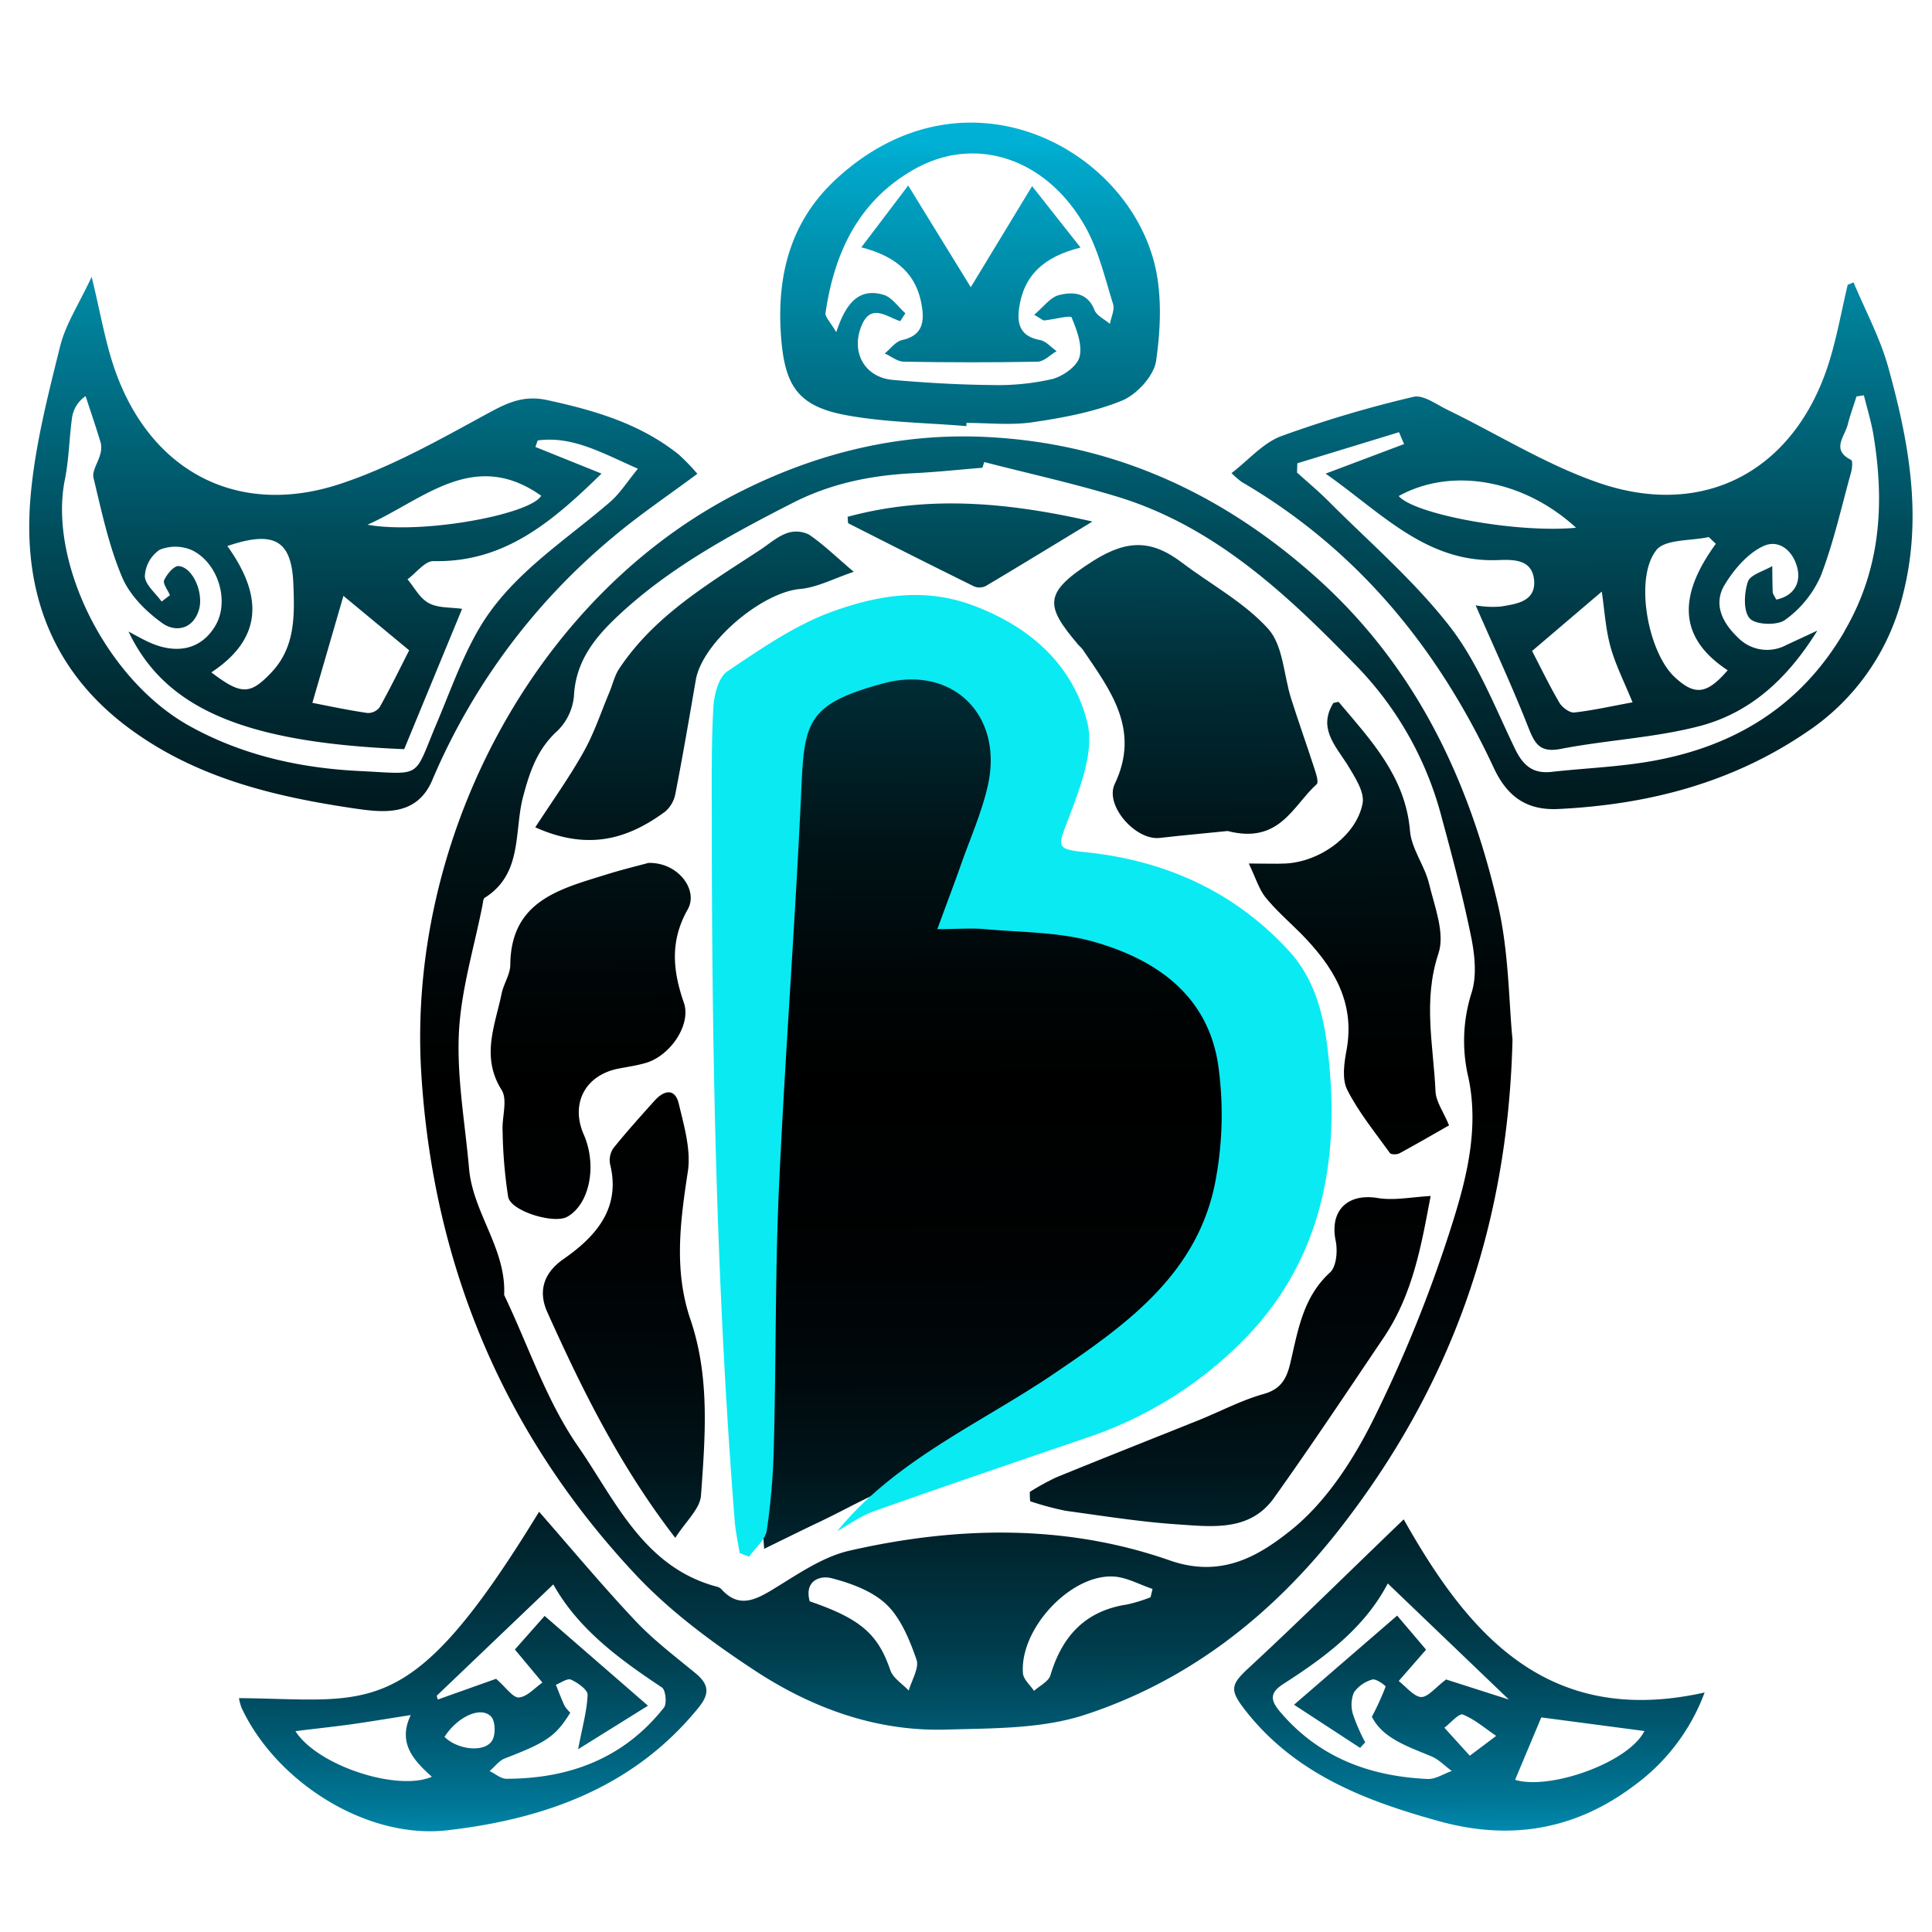 <svg id="Layer_1" data-name="Layer 1" xmlns="http://www.w3.org/2000/svg" xmlns:xlink="http://www.w3.org/1999/xlink" viewBox="0 0 380 380"><defs><style>.cls-1{fill:url(#linear-gradient);}.cls-2{fill:url(#linear-gradient-2);}.cls-3{fill:url(#linear-gradient-3);}.cls-4{fill:url(#linear-gradient-4);}.cls-5{fill:url(#linear-gradient-5);}.cls-6{fill:url(#linear-gradient-6);}.cls-7{fill:url(#linear-gradient-7);}.cls-8{fill:url(#linear-gradient-8);}.cls-9{fill:url(#linear-gradient-9);}.cls-10{fill:url(#linear-gradient-10);}.cls-11{fill:url(#linear-gradient-11);}.cls-12{fill:url(#linear-gradient-12);}.cls-13{fill:url(#linear-gradient-13);}.cls-14{fill:url(#linear-gradient-14);}.cls-15{fill:url(#linear-gradient-15);}.cls-16{fill:none;}.cls-17{fill:#0aeaf3;}</style><linearGradient id="linear-gradient" x1="189.05" y1="8.67" x2="191.05" y2="393.33" gradientUnits="userSpaceOnUse"><stop offset="0.05" stop-color="#00b1d5"/><stop offset="0.06" stop-color="#00a8cb"/><stop offset="0.16" stop-color="#00768e"/><stop offset="0.25" stop-color="#004c5b"/><stop offset="0.33" stop-color="#002b34"/><stop offset="0.41" stop-color="#001317"/><stop offset="0.48" stop-color="#000506"/><stop offset="0.53"/><stop offset="0.62" stop-color="#000203"/><stop offset="0.68" stop-color="#00090c"/><stop offset="0.73" stop-color="#00151b"/><stop offset="0.77" stop-color="#002630"/><stop offset="0.82" stop-color="#003c4c"/><stop offset="0.86" stop-color="#00576f"/><stop offset="0.9" stop-color="#007797"/><stop offset="0.93" stop-color="#009cc6"/><stop offset="0.97" stop-color="#00c5fa"/><stop offset="0.97" stop-color="#00c9ff"/></linearGradient><linearGradient id="linear-gradient-2" x1="308.72" y1="8.04" x2="310.72" y2="392.71" xlink:href="#linear-gradient"/><linearGradient id="linear-gradient-3" x1="70.98" y1="9.28" x2="72.98" y2="393.95" xlink:href="#linear-gradient"/><linearGradient id="linear-gradient-4" x1="287.34" y1="8.15" x2="289.34" y2="392.82" xlink:href="#linear-gradient"/><linearGradient id="linear-gradient-5" x1="91.29" y1="9.17" x2="93.29" y2="393.84" xlink:href="#linear-gradient"/><linearGradient id="linear-gradient-6" x1="190.54" y1="8.66" x2="192.54" y2="393.32" xlink:href="#linear-gradient"/><linearGradient id="linear-gradient-7" x1="196.92" y1="8.63" x2="198.92" y2="393.29" xlink:href="#linear-gradient"/><linearGradient id="linear-gradient-8" x1="232.61" y1="8.44" x2="234.61" y2="393.11" xlink:href="#linear-gradient"/><linearGradient id="linear-gradient-9" x1="115.23" y1="9.05" x2="117.23" y2="393.72" xlink:href="#linear-gradient"/><linearGradient id="linear-gradient-10" x1="121.31" y1="9.02" x2="123.31" y2="393.68" xlink:href="#linear-gradient"/><linearGradient id="linear-gradient-11" x1="240.64" y1="8.4" x2="242.64" y2="393.06" xlink:href="#linear-gradient"/><linearGradient id="linear-gradient-12" x1="264.31" y1="8.27" x2="266.31" y2="392.94" xlink:href="#linear-gradient"/><linearGradient id="linear-gradient-13" x1="135.94" y1="8.94" x2="137.94" y2="393.61" xlink:href="#linear-gradient"/><linearGradient id="linear-gradient-14" x1="190.28" y1="8.66" x2="192.28" y2="393.33" xlink:href="#linear-gradient"/><linearGradient id="linear-gradient-15" x1="190.75" y1="8.66" x2="192.75" y2="393.32" xlink:href="#linear-gradient"/></defs><title>Bahari Desktop Logo</title><path class="cls-1" d="M263.35,300.91C285,273.24,296.58,242,297.49,204.47c-.73-7.34-.7-17.13-2.84-26.4-5.7-24.66-16.15-46.82-35.49-64.25C240.45,97,218.92,87.13,193.83,85.94c-16.64-.79-32.56,3-47.54,10.43C105.55,116.51,80,164.69,82.86,211.1c2.33,37.77,16.23,71,42.22,98.68C131.8,316.93,140,323,148.2,328.4c11.34,7.5,24,12.18,37.88,11.79,9.13-.27,18.74-.12,27.24-2.89C233.68,330.66,250.11,317.8,263.35,300.91Zm-84.61,31.61c-1.24-1.33-3.08-2.44-3.62-4-2.42-7.06-5.75-10.1-15.86-13.56-1.09-3.92,1.87-5.18,4.33-4.54,3.85,1,8.07,2.55,10.83,5.22s4.5,6.92,5.84,10.77C180.84,328.06,179.31,330.46,178.74,332.52Zm47.56-18.36a30.19,30.19,0,0,1-4.61,1.42c-8.21,1.24-12.78,6.2-15.08,13.91-.36,1.24-2.12,2.07-3.23,3.09-.76-1.16-2.1-2.28-2.18-3.49-.64-8.79,9.47-19.56,17.92-19,2.57.18,5,1.58,7.57,2.43Zm3.77-7.25c-20.5-7.17-41.9-6.73-63-1.91-5.45,1.25-10.46,4.85-15.4,7.82-3.5,2.1-6.53,3.31-9.72-.18a1.83,1.83,0,0,0-.84-.53C126.54,308.3,121,295,113.59,284.33c-6.09-8.83-9.6-19.44-14.26-29.27a1.08,1.08,0,0,1-.17-.46c.4-9-6.14-16.07-6.9-24.74-.78-8.9-2.42-17.85-2-26.69.41-8.45,3-16.8,4.65-25.19.1-.48.11-1.2.43-1.4,7.52-4.72,5.74-13.05,7.55-19.9,1.31-4.92,2.79-9.34,6.75-12.93a11,11,0,0,0,3.25-6.86c.34-6.86,4.13-11.52,8.74-15.83,10-9.35,21.88-15.8,34-22,7.73-4,15.78-5.6,24.29-6,4.44-.22,8.87-.7,13.3-1.06.13-.37.25-.75.37-1.12,8.7,2.24,17.49,4.18,26.07,6.78,19.06,5.78,33.2,19,46.57,32.74a66.88,66.88,0,0,1,17,29.15c2.2,8.12,4.4,16.27,6.08,24.51.76,3.67,1.22,7.91.09,11.33a31.14,31.14,0,0,0-.56,16.65c2.14,10.3-.52,20.29-3.56,29.77A267.7,267.7,0,0,1,270,279.45c-3.95,7.89-9.2,15.94-15.92,21.39C247.8,305.88,240.4,310.53,230.07,306.91Z"/><path class="cls-2" d="M371.39,72.22c-1.59-5.75-4.5-11.13-6.82-16.68l-1.15.48c-1.25,5.23-2.17,10.57-3.81,15.67-6.72,20.82-24.28,30.38-45,23.33-10.4-3.55-19.95-9.58-29.92-14.42-2.18-1.06-4.76-3-6.68-2.55a230.91,230.91,0,0,0-26,7.73c-3.58,1.33-6.4,4.68-9.79,7.28a20,20,0,0,0,2,1.73c22.74,13.27,38.62,32.7,49.59,56.25,2.77,5.93,6.75,8.37,12.72,8.08,17.52-.86,34-5.06,48.76-15.09a45.26,45.26,0,0,0,19-27.11C378.19,101.69,375.46,86.86,371.39,72.22Zm-45.63,36c1.74-2.21,6.79-1.81,10.33-2.59l1.39,1.33c-6.8,9.35-8.14,18,2.33,24.87-4.13,4.82-6.52,5-10.47,1.3C324.16,128.26,321.4,113.77,325.76,108.24Zm-10.71,8.14c.54,3.64.75,7.36,1.72,10.87s2.72,6.95,4.33,10.91c-4.1.75-7.75,1.58-11.45,2-.92.1-2.38-1-2.92-1.9-2-3.41-3.72-7-5.39-10.2Zm-5-12.57c-11.51,1.14-31.77-2.57-34.94-6.22C285.39,91.86,299.6,94.25,310,103.81Zm52.77,20.33c-8.57,14.73-21.59,22.68-37.94,25.58-6.5,1.15-13.16,1.39-19.73,2.12-3.73.41-5.63-1.32-7.22-4.64-3.94-8.19-7.32-16.95-12.81-24-7-9-15.75-16.5-23.81-24.59-2-2-4.13-3.77-6.2-5.64l.06-1.83,20-6.11c.33.77.65,1.55,1,2.33l-15.44,5.82c11.06,7.75,19.8,17.58,34,17,3.1-.12,6.56-.1,7,3.84.43,4.33-3.46,4.78-6.49,5.29a18.91,18.91,0,0,1-5-.23c3.39,7.77,7.07,15.66,10.26,23.74,1.29,3.29,2.19,5.33,6.49,4.5,9.06-1.76,18.43-2.17,27.31-4.49,9.77-2.56,17.15-9.08,23.15-18.78l-6.11,2.84a8,8,0,0,1-9.63-1.59c-3-2.88-4.75-6.53-2.49-10.26,1.82-3,4.5-6.15,7.57-7.59,3.34-1.57,6.19,1.29,6.81,4.7.52,2.87-1.05,5.16-4.24,5.8-.42-.85-.68-1.14-.69-1.43-.06-1.72-.07-3.44-.09-5.16-1.67,1-4.34,1.69-4.8,3.09-.74,2.23-.92,5.78.38,7.21,1.16,1.27,5.39,1.43,6.94.29a21.13,21.13,0,0,0,7-8.6c2.56-6.61,4.08-13.62,6-20.48.21-.77.32-2.22,0-2.38-4-2-1.26-4.6-.68-6.94.47-1.88,1.15-3.7,1.73-5.56l1.45-.22c.61,2.45,1.35,4.88,1.81,7.36C370.72,98.72,370,111.79,362.78,124.14Z"/><path class="cls-3" d="M85,153.49a126.15,126.15,0,0,1,35.57-47.85c5.16-4.36,10.81-8.14,16.59-12.45a40.76,40.76,0,0,0-3.66-3.79c-7.6-6.08-16.58-8.7-25.94-10.72-4.94-1.06-8.28.82-12.3,3-9.16,5-18.39,10.18-28.21,13.45-20.28,6.77-37.59-2.4-44.55-22.68-1.82-5.29-2.74-10.88-4.47-18-2.49,5.35-5.14,9.33-6.21,13.69C9.38,77.94,6.85,87.83,6,97.82c-1.61,18.94,4.48,35,20.67,46.34,13,9.16,28,12.65,43.31,14.89C75.63,159.87,82,160.48,85,153.49Zm21.45-56c-2,3.65-23.2,7.67-34.17,5.72C83.16,98.39,93.15,88.11,106.42,97.49ZM67.55,117.2l12.93,10.71c-1.7,3.34-3.64,7.31-5.79,11.17a2.89,2.89,0,0,1-2.39,1.16c-3.72-.54-7.4-1.32-10.86-2Zm-9.85-2.33c.24,6.18.41,12.39-4.31,17.38-4.16,4.39-5.89,4.52-11.82,0,10.77-7.11,9.63-15.82,3.15-24.85C54,104.24,57.37,106.32,57.7,114.87ZM12.75,94.39c.82-4.06.86-8.27,1.44-12.38a6.22,6.22,0,0,1,2.65-4.1c1,3.09,2.08,6.17,3,9.3a4.59,4.59,0,0,1-.17,2.28c-.4,1.52-1.6,3.18-1.28,4.49,1.59,6.6,3,13.33,5.63,19.54,1.49,3.56,4.72,6.78,7.94,9.07,2.4,1.72,5.93,1.36,7.16-2.62,1-3.31-1.18-8.42-4-8.63-.91-.07-2.31,1.61-2.83,2.78-.3.68.71,1.94,1.14,2.94l-1.64,1.26c-1.18-1.66-3.24-3.29-3.3-5a6.66,6.66,0,0,1,2.92-5.19,8.15,8.15,0,0,1,6.44.13c5.16,2.6,7.24,10,4.6,14.65-2.79,4.92-7.93,6.06-13.86,3.06-1-.49-1.9-1-3.31-1.75,7.26,15.27,23,21.87,54.22,23.13l11.39-27.6c-2.21-.32-4.68-.13-6.52-1.11s-2.84-3.08-4.22-4.7c1.71-1.25,3.44-3.61,5.11-3.58,13.83.31,23.19-7.56,33.05-17.21l-13-5.24.44-1.28c6.86-.92,12.63,2.44,19.72,5.56-2.1,2.55-3.54,4.88-5.52,6.58-9,7.76-19.45,14.23-25.66,24.76-3.42,5.81-5.68,12.32-8.33,18.57-4.75,11.23-2.6,10.16-15.23,9.55-11.62-.57-23-3.06-33.42-8.84C20.72,133.61,9.53,110.39,12.75,94.39Z"/><path class="cls-4" d="M276.09,298.84C265.5,309,255.74,318.68,245.67,328c-3.63,3.36-3.88,4.36-.75,8.38,9.79,12.53,23.6,17.82,38.22,21.85,13.87,3.82,26.61,1.71,38.14-6.93a39.71,39.71,0,0,0,14-18.41C304,339.89,288.51,320.85,276.09,298.84Zm13,46.49-5-5.51c1.23-.93,2.88-2.88,3.63-2.59,2.36.95,4.4,2.74,6.56,4.2Zm-4.66-15c-2.1,1.57-3.58,3.52-4.94,3.45s-2.93-2-4.38-3.15l5.38-6.16c-1.4-1.66-3.53-4.16-5.69-6.7L254.52,335.3l13,8.49c.32-.37.65-.73,1-1.09a37.24,37.24,0,0,1-2.38-5.44,6.42,6.42,0,0,1,.15-4.36,6.59,6.59,0,0,1,3.65-2.56c.69-.21,2.65,1.21,2.59,1.41a52.87,52.87,0,0,1-2.7,5.91c2.11,4.23,7,5.83,11.72,7.8,1.47.61,2.65,1.9,4,2.87-1.59.55-3.2,1.64-4.77,1.57-11.39-.52-21.38-4.23-29-13.21-2.06-2.42-1.94-3.82.69-5.51,8.14-5.23,15.87-10.94,20.49-19.73l23.82,22.83ZM298,350.07l5.15-12.28,20.29,2.68C320.29,346.73,304.76,352.15,298,350.07Z"/><path class="cls-5" d="M136.76,329.07c-4.07-3.34-8.3-6.56-11.88-10.37-6.53-6.94-12.64-14.27-18.85-21.36C80.59,339,73.34,334.23,47,334a11,11,0,0,0,.5,1.88C54.28,350.43,72,361.79,87.94,360c19-2.19,36.56-8.32,49.35-24C139.65,333.15,139.49,331.32,136.76,329.07ZM58.11,340.5C62,340,65.5,339.65,69,339.16s7.14-1.1,11.79-1.83c-2.63,5.52.56,8.91,4.15,12.14C78.1,352.41,62.42,347.26,58.11,340.5Zm29.32,1.12c2.49-3.91,7.11-6.12,9.15-4,.86.88.93,3.54.23,4.71C95.33,344.78,90,344.18,87.43,341.62Zm43.16-5.76c-7.89,10-18.63,14-31,14-1.09,0-2.19-1-3.29-1.51,1-.85,1.86-2.05,3-2.49,8.22-3.17,10-4.36,12.87-9a7,7,0,0,1-1.12-1.34c-.64-1.35-1.15-2.76-1.72-4.14,1-.39,2.29-1.36,3-1,1.32.59,3.28,2,3.24,2.94-.11,3.13-1,6.23-1.87,10.74l13.75-8.57-20.33-17.66c-2,2.26-4.24,4.79-5.85,6.61l5.42,6.5c-1.54,1.06-3,2.79-4.62,2.93-1.16.1-2.5-1.94-4.5-3.67l-11.47,4.08-.2-.75,22.93-21.9c4.88,8.76,12.94,14.68,21.36,20.27C130.91,332.36,131.21,335.07,130.59,335.86Z"/><path class="cls-6" d="M166.38,81.65c7.76,1.44,15.79,1.49,23.7,2.16,0-.21,0-.42,0-.63,4.33,0,8.73.5,13-.13,6-.88,12.07-2,17.59-4.25,2.92-1.2,6.29-4.87,6.72-7.82.9-6.28,1.2-13.13-.34-19.21-5.87-23.12-37.66-39.66-62.66-16.48-8.76,8.12-11.57,18.5-10.81,30.34C154.24,75.56,156.62,79.84,166.38,81.65Zm13.7-48.5c11.92-6.57,25.77-2,33.36,11.4,2.62,4.64,3.87,10.09,5.49,15.26.35,1.12-.39,2.58-.63,3.89-1-.88-2.53-1.56-3-2.66-1.38-3.56-4.32-3.68-7-3-1.72.42-3.07,2.36-4.89,3.87,1.42.82,1.71,1.14,2,1.11,1.87-.19,5.16-1.06,5.36-.59,1,2.44,2.17,5.44,1.55,7.8-.49,1.84-3.28,3.8-5.39,4.33a47.58,47.58,0,0,1-11.86,1.17c-6.47-.06-12.94-.44-19.38-1-5.59-.45-8.35-5.38-6.28-10.56,1.84-4.62,4.89-1.9,7.66-1l1-1.56c-1.41-1.24-2.63-3.13-4.26-3.62-5.06-1.5-7.53,1.92-9.33,7.35-1.2-2.07-2.22-3-2.11-3.78C164.12,49.52,169,39.29,180.08,33.15Z"/><path class="cls-7" d="M243.21,247.76c6.12-10.51,4.56-22.51,6.75-33.78,1.69-8.77-3.41-15.36-8.21-22-5.74-7.93-13.8-12.12-22.81-14.94-4.56-1.43-9.24-2.55-13.7-4.24-3.09-1.17-4.58-3.3-2.74-7a75.24,75.24,0,0,0,4.59-12c4-13.22-5.15-28.89-18.57-32.11-8.75-2.1-17-.1-25.21,3-8.46,3.19-13.41,9.23-14.12,18.08-1.31,16.35-2.15,32.74-3.11,49.12-.22,3.76-.17,7.54-.17,11.32,0,14.08-.48,28.18.18,42.23.92,19.35,2.71,38.67,4.21,59.19,4.1-2,7.48-3.68,10.88-5.29,5.68-2.69,11.18-6,17.12-7.89,18.19-5.78,36.32-10.89,51-24.68C235.36,261,239.23,254.61,243.21,247.76Z"/><path class="cls-8" d="M212,126.72c.32.38.74.69,1,1.1,5.44,8,11.35,15.74,6.25,26.39-2,4.22,4.12,11.14,8.84,10.6,5-.57,10-1,13.37-1.36,10.25,2.65,12.83-5,17.52-9.21.43-.39-.13-2.09-.46-3.1-1.49-4.59-3.11-9.13-4.57-13.73s-1.56-10.43-4.49-13.7c-4.7-5.22-11.28-8.73-17-13.06s-10.5-4.71-17.43-.34C205.18,116.57,205.51,119.06,212,126.72Z"/><path class="cls-9" d="M111.56,239.33c4.4-2.45,5.93-10.07,3.26-16.17s.27-11.74,6.94-13c1.78-.34,3.58-.6,5.31-1.11,4.82-1.44,8.92-7.55,7.44-11.82-2.19-6.31-2.77-12.13.75-18.35,2.19-3.84-1.93-9.33-7.74-9.15-1.82.5-5.18,1.31-8.46,2.34-9.09,2.82-18.57,5.21-18.69,17.66,0,1.89-1.3,3.74-1.7,5.67-1.3,6.3-4.12,12.44,0,19,1.23,2,0,5.4.19,8.16a93.2,93.2,0,0,0,1.09,12.85C100.48,238.25,109,240.79,111.56,239.33Z"/><path class="cls-10" d="M135.29,230.43c.65-4.27-.75-9-1.78-13.33-.74-3.13-2.9-2.67-4.74-.64-2.76,3.07-5.52,6.14-8.11,9.35A4.22,4.22,0,0,0,120,229c2.2,8.82-3.06,14.39-9.15,18.63-4.52,3.15-4.78,7-3.16,10.55,6.85,15.22,14.24,30.19,25.13,44.3,2-3.18,4.87-5.68,5.06-8.36.82-11.5,1.77-23.09-2-34.36C132.49,250,133.78,240.32,135.29,230.43Z"/><path class="cls-11" d="M281.39,235.24c-3.69.19-7.14.93-10.39.4-6-1-9.52,2.52-8.28,8.45.4,2,.14,5-1.11,6.18-5.32,4.84-6.3,11.36-7.79,17.7-.73,3.12-1.79,5.23-5.27,6.21-4.27,1.2-8.27,3.3-12.41,5-9.44,3.79-18.9,7.52-28.32,11.37a48.26,48.26,0,0,0-5.27,2.89c0,.61,0,1.22.08,1.84a58.71,58.71,0,0,0,7,1.88c7.32,1,14.66,2.18,22,2.67,6.79.45,14.21,1.44,18.95-5.21,7.35-10.3,14.37-20.85,21.45-31.35C278,254.53,279.62,244.49,281.39,235.24Z"/><path class="cls-12" d="M268,158.06c-1.25,6.37-8.48,11.45-15.13,11.78-1.93.1-3.87,0-7.25,0,1.38,2.89,2,5,3.23,6.59,2.08,2.58,4.62,4.78,7,7.16,6.26,6.36,10.76,13.35,9,22.95-.48,2.55-.93,5.72.14,7.82,2.24,4.43,5.47,8.36,8.39,12.43.23.32,1.37.32,1.86.06,3.29-1.78,6.53-3.66,9.77-5.51-1.13-2.72-2.57-4.66-2.66-6.66-.41-9-2.51-17.92.58-27.15,1.32-4-.77-9.22-1.86-13.75-.86-3.55-3.45-6.82-3.74-10.34-.89-10.71-7.69-17.84-14-25.34-.11-.12-.61.09-1.07.16-3,4.84.23,8.23,2.67,12C266.35,152.64,268.47,155.74,268,158.06Z"/><path class="cls-13" d="M167.92,112.47c-3.7-3.15-6.08-5.49-8.8-7.32a5.54,5.54,0,0,0-4.35-.28c-1.82.65-3.38,2-5,3.11-10.26,6.76-21,13-28,23.57-.94,1.42-1.3,3.22-2,4.83-1.62,3.86-2.94,7.9-5,11.54-2.73,4.88-6,9.45-9.49,14.8,10.53,4.72,18.32,2.23,25.57-3.1a6.15,6.15,0,0,0,2-3.55c1.45-7.42,2.72-14.87,4-22.31s13-17.24,20.48-17.91C160.72,115.55,163.9,113.82,167.92,112.47Z"/><path class="cls-14" d="M191.59,115.34a2.79,2.79,0,0,0,2.28-.07c6.73-4,13.4-8.08,21-12.69-16.54-3.77-32.24-5.24-48.16-.93.1.71,0,1.23.2,1.31C175.1,107.12,183.33,111.27,191.59,115.34Z"/><path class="cls-15" d="M181.39,60.69c.43,3.26-.41,5.42-4,6.2-1.25.28-2.25,1.72-3.37,2.63,1.25.56,2.48,1.6,3.73,1.62,8.77.15,17.54.17,26.31,0,1.26,0,2.5-1.35,3.75-2.07-1.08-.76-2.08-2-3.26-2.19-3.63-.67-4.56-2.81-4.13-6.11.86-6.56,4.86-10.28,12.11-12.08L203,36.61,190.94,56.49l-12.31-20-9.22,12.16C176.47,50.44,180.52,54.11,181.39,60.69Z"/><rect class="cls-16" width="380" height="380"/><path class="cls-17" d="M164.69,301.14c11.45-14,28-21.06,42.54-30.9s28.83-20,32-38.86a70.09,70.09,0,0,0,.33-22.2c-2.17-13.61-12.33-20.55-24.62-24-6.79-1.88-14.13-1.79-21.24-2.43-2.75-.24-5.54,0-9.34,0,1.8-4.91,3.31-8.88,4.72-12.88,1.82-5.15,4.08-10.22,5.25-15.52,3-13.75-7-23.63-20.66-19.92-14.44,3.93-15.42,7.33-16,19.57-1.18,26.59-3.25,53.14-4.46,79.73-.76,16.78-.55,33.61-1,50.41A134.22,134.22,0,0,1,150.82,301c-.28,1.86-2.28,3.46-3.49,5.18l-1.85-.72c-.35-2.22-.86-4.43-1-6.66C140.87,253,140,207,140,161.05c0-7.31-.1-14.63.31-21.92.14-2.48,1-5.92,2.79-7.11,6.55-4.4,13.24-9.05,20.56-11.71,8.67-3.15,17.86-4.8,27.34-1.37,11.47,4.16,20,11.76,22.85,23.11,1.48,5.86-1.56,13.3-3.91,19.52-1.81,4.81-2.23,5.46,3.14,6,15.84,1.56,29.6,7.64,40.44,19.46,6.07,6.61,7.35,15.27,8.05,23.71,1.62,19.51-2.44,37.65-16.34,52.18a78,78,0,0,1-31.39,19.83c-14,4.8-28.05,9.56-42,14.51C169.28,298.17,167,299.87,164.69,301.14Z"/></svg>